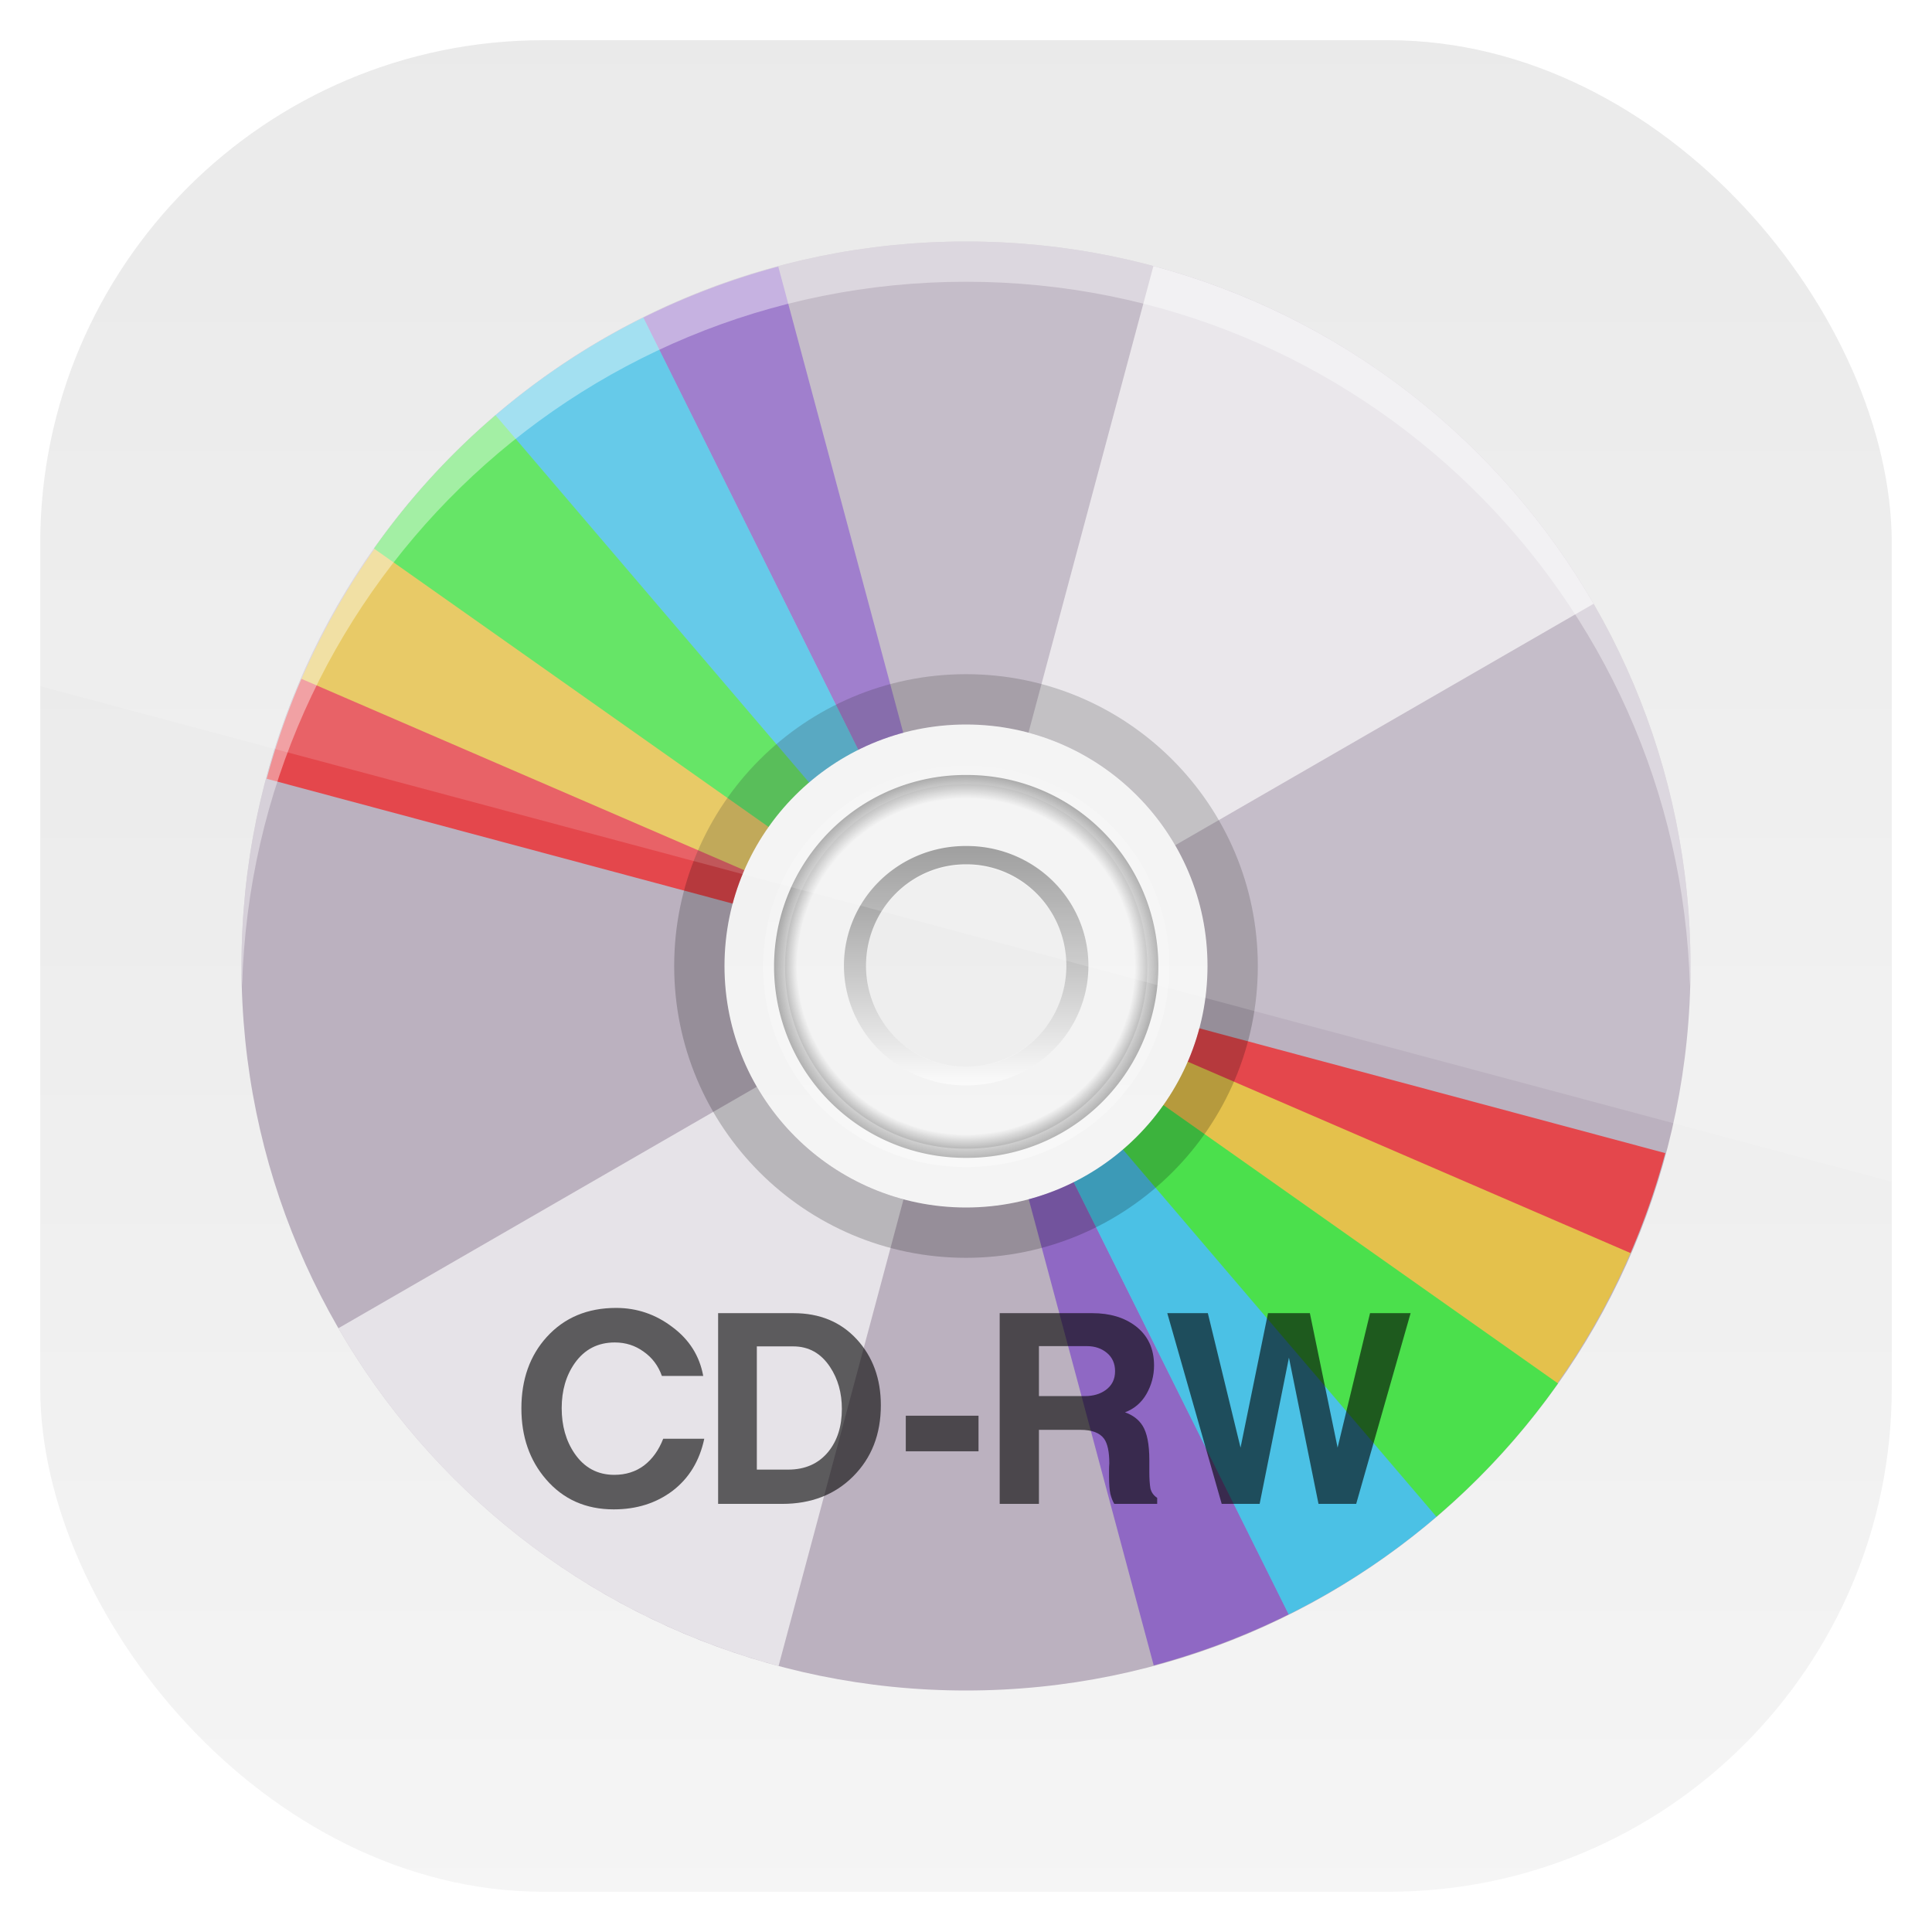 <?xml version="1.0" encoding="UTF-8" standalone="no"?>
<!-- Created with Inkscape (http://www.inkscape.org/) -->
<svg id="svg11037" xmlns:rdf="http://www.w3.org/1999/02/22-rdf-syntax-ns#" xmlns="http://www.w3.org/2000/svg" height="96" width="96" version="1.1" xmlns:cc="http://creativecommons.org/ns#" xmlns:xlink="http://www.w3.org/1999/xlink" xmlns:dc="http://purl.org/dc/elements/1.1/">
 <defs id="defs11039">
  <linearGradient id="linearGradient11642" y2="1046.1" gradientUnits="userSpaceOnUse" y1="962.62" gradientTransform="matrix(1.15 0 0 1.15 -7.2 -150.65)" x2="48" x1="48">
   <stop id="stop3702" style="stop-color:#e6e6e6" offset="0"/>
   <stop id="stop3704" style="stop-color:#f5f5f5" offset="1"/>
  </linearGradient>
  <clipPath id="clipPath3009" clipPathUnits="userSpaceOnUse">
   <path id="path3011" style="opacity:.15;fill:#fff" d="m-2 956.36h-96v33.562l96 25.687v-59.25z"/>
  </clipPath>
  <linearGradient id="linearGradient4004" y2="61.922" gradientUnits="userSpaceOnUse" x2="94.568" y1="61.922" x1="25.22">
   <stop id="stop3364" style="stop-color:#4d4d4d" offset="0"/>
   <stop id="stop3366" style="stop-color:#fff" offset="1"/>
  </linearGradient>
  <radialGradient id="radialGradient4012" gradientUnits="userSpaceOnUse" cy="61.922" cx="59.894" gradientTransform="matrix(1 0 0 .838 0 10.06)" r="33.714">
   <stop id="stop3344" style="stop-opacity:0" offset="0"/>
   <stop id="stop3350" style="stop-opacity:0" offset="0.85"/>
   <stop id="stop3346" offset="1"/>
  </radialGradient>
  <linearGradient id="linearGradient4014" y2="61.922" gradientUnits="userSpaceOnUse" x2="93.608" y1="61.922" x1="26.18">
   <stop id="stop3332" style="stop-color:#fff;stop-opacity:.203" offset="0"/>
   <stop id="stop3334" style="stop-color:#fff;stop-opacity:.68" offset="1"/>
  </linearGradient>
  <clipPath id="clipPath4031">
   <path id="path4033" style="fill:#bbb1bf" d="m48 32c-19.882 0-36 16.118-36 36s16.118 36 36 36 36-16.118 36-36-16.118-36-36-36zm0 24c6.627 0 12 5.373 12 12s-5.373 12-12 12-12-5.373-12-12 5.373-12 12-12z"/>
  </clipPath>
  <filter id="filter4035" height="1.341" width="1.381" color-interpolation-filters="sRGB" y="-.171" x="-.19">
   <feGaussianBlur id="feGaussianBlur4037" stdDeviation="4.948"/>
  </filter>
  <clipPath id="clipPath4187">
   <path id="path4189" style="fill:#bbb1bf" d="m48 102c-19.882 0-36 16.118-36 36s16.118 36 36 36 36-16.118 36-36-16.118-36-36-36zm0 24c6.627 0 12 5.373 12 12s-5.373 12-12 12-12-5.373-12-12 5.373-12 12-12z"/>
  </clipPath>
  <filter id="filter4195" height="1.36" width="1.36" color-interpolation-filters="sRGB" y="-0.18" x="-0.18">
   <feGaussianBlur id="feGaussianBlur4197" stdDeviation="5.216"/>
  </filter>
 </defs>
 <g id="layer1" transform="translate(0 -956.36)">
  <rect id="rect3867" style="fill:url(#linearGradient11642)" rx="25" ry="25" height="92" width="92" y="958.36" x="2"/>
  <g id="g3333" transform="translate(-3.8182e-8 956.36)">
   <g id="layer6">
    <path id="path3978" d="m48 12c-19.882 0-36 16.118-36 36s16.118 36 36 36 36-16.118 36-36-16.118-36-36-36zm0 24c6.627 0 12 5.373 12 12s-5.373 12-12 12-12-5.373-12-12 5.373-12 12-12z" style="fill:#bbb1bf"/>
    <path id="path3992" d="m48 36c-6.627 0-12 5.373-12 12s5.373 12 12 12 12-5.373 12-12-5.373-12-12-12zm0 7c2.761 0 5 2.239 5 5s-2.239 5-5 5-5-2.239-5-5 2.239-5 5-5z" style="opacity:.3;fill:#fff"/>
    <path id="path4002" d="m92.58 61.922a32.686 27.208 0 1 1 -65.371 0 32.686 27.208 0 1 1 65.371 0z" style="opacity:.6;stroke:url(#linearGradient4004);stroke-linecap:round;stroke-width:5.422;fill:none" transform="matrix(0 .168 -.202 0 60.517 37.922)"/>
    <path id="path4010" d="m92.58 61.922a32.686 27.208 0 1 1 -65.371 0 32.686 27.208 0 1 1 65.371 0z" style="opacity:.5;fill-rule:evenodd;stroke:url(#linearGradient4014);stroke-linecap:round;stroke-width:3.139;fill:url(#radialGradient4012)" transform="matrix(0 .291 -.349 0 69.621 30.592)"/>
    <path id="path4018" style="opacity:.8;filter:url(#filter4035);fill:#fff" d="m57.312 33.219-9.312 34.781 31.188-18c-4.774-8.269-12.653-14.31-21.876-16.781zm-9.312 34.781-31.188 18c4.774 8.269 12.653 14.31 21.875 16.781l9.313-34.78z" clip-path="url(#clipPath4031)" transform="translate(0,-20)"/>
    <g id="g4175" style="opacity:.6;filter:url(#filter4195)" transform="translate(0,-90)" clip-path="url(#clipPath4187)">
     <path id="path4039" d="m60.947 57.784a20.708 18.814 0 0 1 -2.615 2.906l-14.643-13.304z" style="fill:#7137c8" transform="matrix(1.506 .869 -.957 1.657 27.56 21.5)"/>
     <path id="path4041" d="m60.779 58.011a20.708 18.814 0 0 1 -3.384 3.479l-13.706-14.104z" style="fill:#0cf" transform="matrix(1.679 .45 -.495 1.848 -1.896 30.76)"/>
     <path id="path4043" d="m62.724 54.796a20.708 18.814 0 0 1 -2.26 3.622l-16.775-11.032z" style="fill:#fc0" transform="matrix(1.738 0 -6.0266e-8 1.913 -27.951 47.328)"/>
     <path id="path4045" d="m61.623 56.793a20.708 18.814 0 0 1 -1.699 2.273l-16.235-11.68z" style="fill:#f00" transform="matrix(1.679 -.45 .495 1.848 -48.831 70.075)"/>
     <path id="path4144" d="m63.123 53.883a20.708 18.814 0 0 1 -2.37 4.162l-17.064-10.659z" style="fill:#0f0" transform="matrix(1.679 .45 -.495 1.848 -1.896 30.76)"/>
     <path id="path4155" d="m60.947 57.784a20.708 18.814 0 0 1 -2.615 2.906l-14.643-13.304z" style="fill:#7137c8" transform="matrix(-1.506 -.869 .957 -1.657 68.44 254.5)"/>
     <path id="path4157" d="m60.779 58.011a20.708 18.814 0 0 1 -3.384 3.479l-13.706-14.104z" style="fill:#0cf" transform="matrix(-1.679 -.45 .495 -1.848 97.896 245.24)"/>
     <path id="path4159" d="m62.724 54.796a20.708 18.814 0 0 1 -2.26 3.622l-16.775-11.032z" style="fill:#fc0" transform="matrix(-1.738 0 6.0266e-8 -1.913 123.95 228.67)"/>
     <path id="path4161" d="m61.623 56.793a20.708 18.814 0 0 1 -1.699 2.273l-16.235-11.68z" style="fill:#f00" transform="matrix(-1.679 .45 -.495 -1.848 144.83 205.92)"/>
     <path id="path4163" d="m63.123 53.883a20.708 18.814 0 0 1 -2.37 4.162l-17.064-10.659z" style="fill:#0f0" transform="matrix(-1.679 -.45 .495 -1.848 97.896 245.24)"/>
    </g>
    <path id="path3986" d="m48 33.5c-8.008 0-14.5 6.492-14.5 14.5s6.492 14.5 14.5 14.5 14.5-6.492 14.5-14.5-6.492-14.5-14.5-14.5zm0 2.5c6.627 0 12 5.373 12 12s-5.373 12-12 12-12-5.373-12-12 5.373-12 12-12z" style="opacity:.2"/>
    <path id="path4199" d="m48 12c-19.882 0-36 16.118-36 36 0 0.337 0.022 0.665 0.031 1 0.534-19.416 16.424-35 35.969-35s35.435 15.584 35.969 35c0.009-0.335 0.031-0.663 0.031-1 0-19.882-16.118-36-36-36z" style="opacity:.4;fill:#fff"/>
   </g>
   <g id="text2949" style="opacity:.6">
    <path id="path2959" d="m34.995 71.49c-0.234 1.101-0.758 1.963-1.573 2.587-0.815 0.615-1.79 0.923-2.925 0.923-1.387 0-2.509-0.498-3.367-1.495-0.815-0.945-1.222-2.119-1.222-3.523 0-1.439 0.42-2.622 1.261-3.549 0.875-0.962 2.024-1.443 3.445-1.443 1.031 0 1.963 0.316 2.795 0.949 0.841 0.624 1.352 1.434 1.534 2.431h-2.054c-0.182-0.511-0.485-0.914-0.91-1.209-0.416-0.303-0.893-0.455-1.43-0.455-0.841 0-1.504 0.342-1.989 1.027-0.433 0.615-0.65 1.361-0.65 2.236-0 0.875 0.212 1.625 0.637 2.249 0.485 0.711 1.144 1.066 1.976 1.066 0.572 0 1.066-0.156 1.482-0.468 0.416-0.321 0.732-0.763 0.949-1.326h2.041"/>
    <path id="path2961" d="m39.427 65.25c1.3 0 2.349 0.433 3.146 1.3 0.797 0.867 1.196 1.959 1.196 3.276-0 1.439-0.459 2.617-1.378 3.536-0.91 0.91-2.084 1.365-3.523 1.365h-3.185v-9.477h3.744m-0.013 1.651h-1.807v6.123h1.56c0.841 0 1.504-0.295 1.989-0.884 0.451-0.555 0.676-1.265 0.676-2.132-0-0.797-0.195-1.491-0.585-2.08-0.451-0.685-1.062-1.027-1.833-1.027"/>
    <path id="path2963" d="m48.622 72.114h-3.614v-1.768h3.614v1.768"/>
    <path id="path2965" d="m57.5 74.727h-2.132c-0.078-0.13-0.143-0.295-0.195-0.494-0.043-0.208-0.065-0.494-0.065-0.858-0-0.113-0-0.221 0-0.325-0-0.113 0.004-0.225 0.013-0.338-0-0.572-0.087-0.979-0.26-1.222-0.217-0.295-0.607-0.442-1.17-0.442h-2.067v3.679h-1.95v-9.477h4.602c0.867 0 1.582 0.212 2.145 0.637 0.615 0.468 0.923 1.122 0.923 1.963-0 0.503-0.126 0.975-0.377 1.417-0.251 0.433-0.607 0.737-1.066 0.91 0.39 0.139 0.68 0.36 0.871 0.663 0.225 0.355 0.338 0.927 0.338 1.716v0.572c-0 0.338 0.017 0.611 0.052 0.819 0.043 0.199 0.156 0.36 0.338 0.481v0.299m-3.497-7.839h-2.379v2.483h2.288c0.407 0 0.75-0.1 1.027-0.299 0.312-0.225 0.468-0.537 0.468-0.936-0-0.381-0.134-0.685-0.403-0.91-0.269-0.225-0.602-0.338-1.001-0.338"/>
    <path id="path2967" d="m70.092 65.25-2.704 9.477h-1.872l-1.469-7.267-1.456 7.267h-1.885l-2.704-9.477h2.015l1.625 6.682 1.365-6.682h2.08l1.378 6.682 1.612-6.682h2.015"/>
   </g>
  </g>
  <rect id="rect3003" style="opacity:.15;fill:#fff" transform="translate(98 3.8281e-7)" clip-path="url(#clipPath3009)" rx="25" ry="25" height="92" width="92" y="958.36" x="-96"/>
 </g>
</svg>
